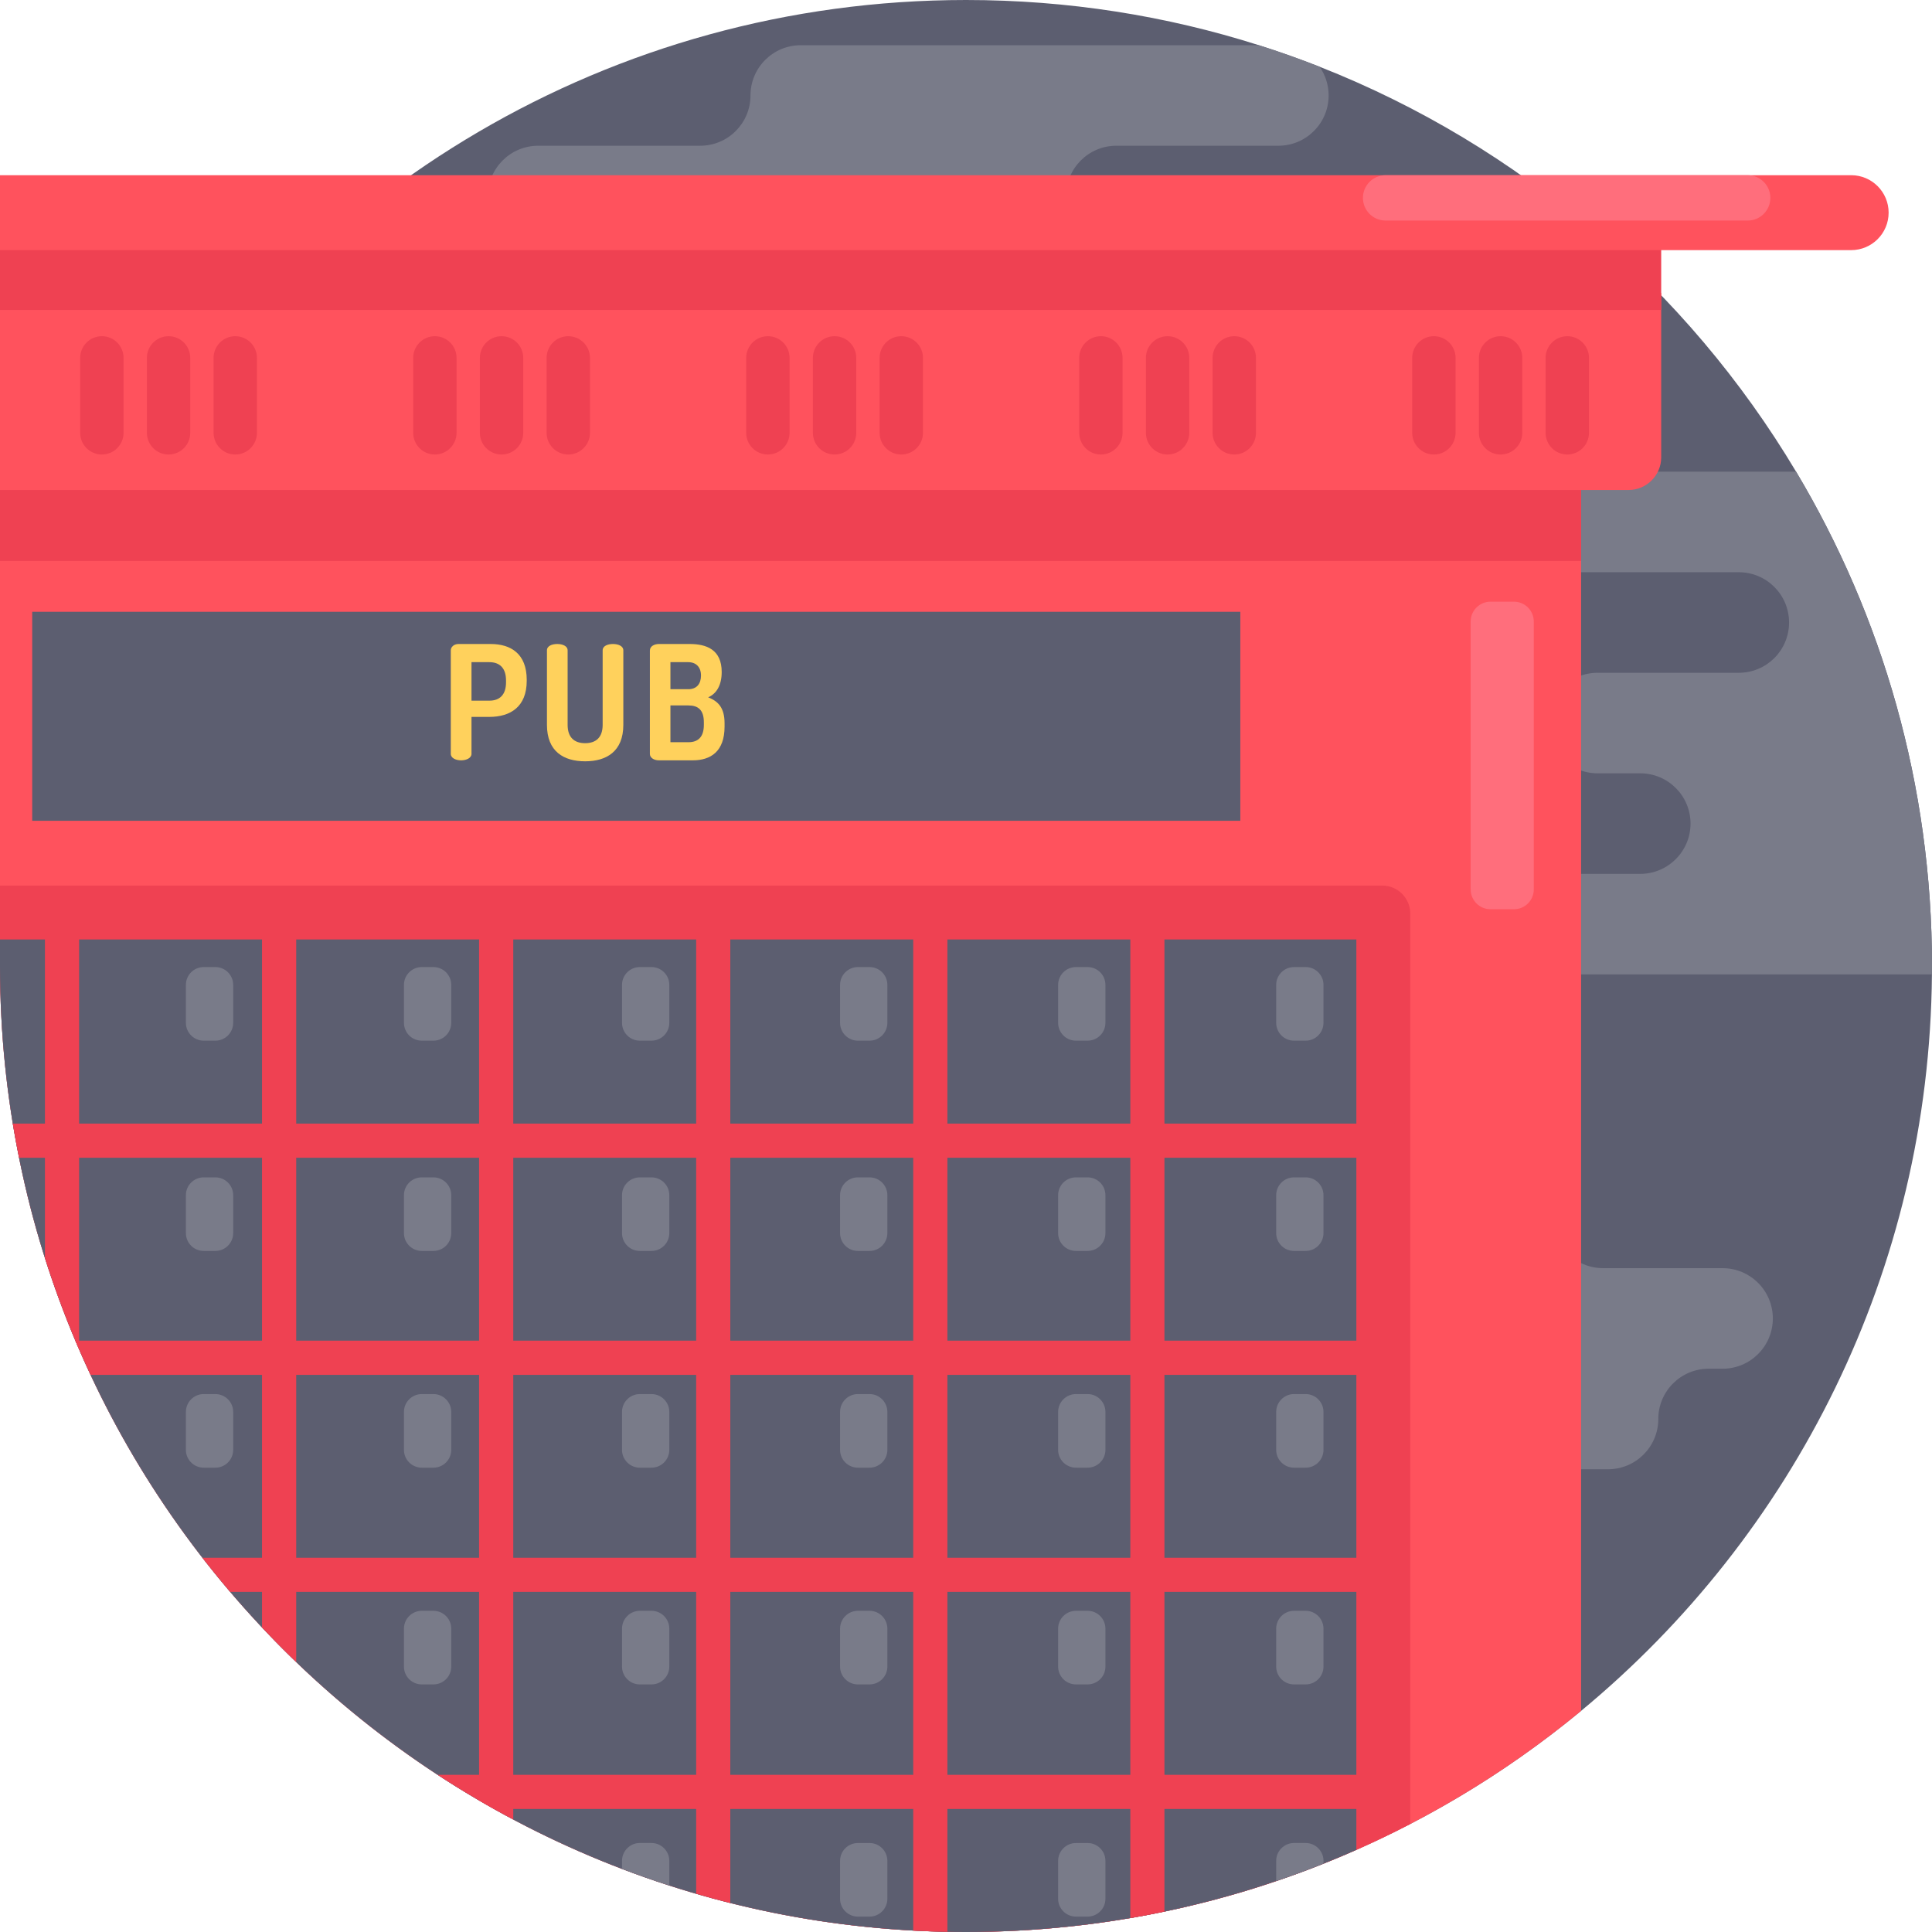 <svg width="60" height="60" viewBox="0 0 60 60" fill="none" xmlns="http://www.w3.org/2000/svg">
<g clip-path="url(#clip0)">
<path d="M60 30C60 30.087 60 30.174 59.998 30.261C59.92 39.467 55.696 47.682 49.102 53.133C46.718 55.104 44.023 56.715 41.103 57.877C40.619 58.07 40.129 58.251 39.633 58.418C38.505 58.801 37.347 59.118 36.163 59.365C35.812 59.44 35.458 59.506 35.103 59.568C33.445 59.852 31.739 60 30 60C29.807 60 29.614 59.998 29.422 59.994C29.067 59.987 28.713 59.975 28.361 59.954C26.412 59.85 24.513 59.56 22.68 59.1C22.324 59.01 21.97 58.915 21.62 58.812C21.341 58.731 21.061 58.645 20.786 58.556C20.29 58.397 19.8 58.224 19.316 58.039C18.154 57.597 17.027 57.084 15.939 56.505C15.738 56.4 15.539 56.291 15.34 56.179C15.185 56.093 15.031 56.004 14.878 55.914C14.44 55.659 14.012 55.395 13.589 55.118C12.017 54.088 10.546 52.915 9.198 51.616C8.835 51.267 8.481 50.908 8.137 50.541C7.798 50.181 7.468 49.813 7.149 49.438C6.854 49.091 6.566 48.737 6.285 48.377C4.929 46.627 3.759 44.724 2.812 42.697C2.689 42.436 2.572 42.174 2.457 41.908C2.417 41.818 2.378 41.727 2.34 41.635C1.989 40.799 1.673 39.943 1.396 39.07C1.074 38.053 0.805 37.014 0.592 35.955C0.521 35.605 0.456 35.251 0.398 34.894C0.136 33.303 0 31.666 0 30C0 24.474 1.494 19.296 4.102 14.85C9.31 5.966 18.958 0 30 0C33.17 0 36.225 0.491 39.093 1.403C39.732 1.605 40.362 1.83 40.983 2.073C47.196 4.52 52.396 8.978 55.779 14.648C58.46 19.139 60 24.389 60 30Z" fill="#5C5E70"/>
<path d="M60 30C60 30.087 60 30.174 59.998 30.261H46.194C45.763 30.261 45.372 30.086 45.091 29.803C44.808 29.521 44.633 29.131 44.633 28.7C44.633 27.838 45.332 27.139 46.194 27.139H50.94C51.371 27.139 51.762 26.963 52.043 26.68C52.326 26.399 52.501 26.008 52.501 25.577C52.501 24.715 51.802 24.016 50.94 24.016H49.615C49.184 24.016 48.793 23.841 48.512 23.558C48.229 23.277 48.054 22.886 48.054 22.455C48.054 21.593 48.753 20.894 49.615 20.894H54C54.431 20.894 54.822 20.719 55.105 20.436C55.386 20.154 55.561 19.764 55.561 19.333C55.561 18.469 54.862 17.771 54 17.771H44.372C43.51 17.771 42.811 17.072 42.811 16.21V16.209C42.811 15.347 43.51 14.648 44.372 14.648H55.779C58.459 19.139 60 24.389 60 30Z" fill="#797B89"/>
<path d="M48.226 37.823C48.226 36.961 47.527 36.262 46.664 36.262H33.508C32.645 36.262 31.946 36.961 31.946 37.823C31.946 38.685 32.645 39.384 33.508 39.384H37.763C38.626 39.384 39.324 40.083 39.324 40.946C39.324 41.808 38.625 42.507 37.763 42.507H37.329C36.467 42.507 35.768 43.206 35.768 44.068C35.768 44.93 36.467 45.629 37.329 45.629H49.939C50.801 45.629 51.5 44.93 51.5 44.068C51.5 43.206 52.2 42.507 53.062 42.507H53.495C54.358 42.507 55.057 41.808 55.057 40.946C55.057 40.083 54.358 39.384 53.495 39.384H49.787C48.925 39.385 48.226 38.685 48.226 37.823Z" fill="#797B89"/>
<path d="M43.69 9.21C43.69 10.073 42.991 10.772 42.129 10.772H27.297C26.866 10.772 26.475 10.597 26.192 10.314C25.91 10.032 25.735 9.641 25.735 9.21C25.735 8.348 25.036 7.648 24.174 7.648H16.715C16.284 7.648 15.893 7.473 15.61 7.192C15.329 6.909 15.153 6.518 15.153 6.087C15.153 5.225 15.851 4.526 16.715 4.526H21.745C22.176 4.526 22.568 4.351 22.849 4.069C23.132 3.786 23.307 3.396 23.307 2.965C23.307 2.103 24.005 1.404 24.868 1.404H39.093C39.732 1.606 40.362 1.83 40.983 2.074C41.158 2.326 41.262 2.633 41.262 2.965C41.262 3.827 40.563 4.526 39.701 4.526H34.669C33.807 4.526 33.108 5.225 33.108 6.087C33.108 6.951 33.807 7.648 34.669 7.648H42.129C42.56 7.648 42.95 7.824 43.232 8.105C43.515 8.388 43.69 8.779 43.69 9.21Z" fill="#797B89"/>
<path d="M49.102 14.85V53.133C47.47 54.482 45.692 55.663 43.797 56.646C39.666 58.789 34.975 60 30 60C13.432 60 0 46.568 0 30V14.85H49.102Z" fill="#FF525D"/>
<path d="M49.102 14.849H0V17.421H49.102V14.849Z" fill="#EF4152"/>
<path d="M50.576 15.217H0V9.094H51.59V14.204C51.59 14.763 51.136 15.217 50.576 15.217Z" fill="#FF525D"/>
<path d="M51.59 7.013H0V9.625H51.59V7.013Z" fill="#EF4152"/>
<path d="M57.49 7.768H0V5.441H57.49C58.132 5.441 58.653 5.962 58.653 6.604C58.653 7.247 58.132 7.768 57.49 7.768Z" fill="#FF525D"/>
<path d="M38.519 19H1V25.49H38.519V19Z" fill="#5C5E70"/>
<path d="M14 20.198C14 20.094 14.094 20 14.242 20H15.236C15.864 20 16.358 20.302 16.358 21.112V21.142C16.358 21.953 15.849 22.264 15.196 22.264H14.643V23.411C14.643 23.544 14.479 23.613 14.321 23.613C14.158 23.613 14 23.544 14 23.411V20.198H14ZM14.643 20.564V21.76H15.196C15.518 21.76 15.715 21.577 15.715 21.191V21.132C15.715 20.747 15.518 20.564 15.196 20.564H14.643Z" fill="#FFD15C"/>
<path d="M18.716 20.198C18.716 20.059 18.874 20 19.037 20C19.195 20 19.358 20.059 19.358 20.198V22.511C19.358 23.337 18.834 23.643 18.172 23.643C17.505 23.643 16.986 23.337 16.986 22.511V20.198C16.986 20.059 17.144 20 17.307 20C17.465 20 17.628 20.059 17.628 20.198V22.511C17.628 22.897 17.831 23.08 18.172 23.08C18.513 23.08 18.716 22.897 18.716 22.511V20.198Z" fill="#FFD15C"/>
<path d="M20.183 20.203C20.183 20.069 20.322 20 20.465 20H21.419C21.933 20 22.413 20.168 22.413 20.87C22.413 21.276 22.255 21.542 21.993 21.656C22.294 21.775 22.502 21.968 22.502 22.462V22.566C22.502 23.337 22.072 23.613 21.513 23.613H20.465C20.292 23.613 20.183 23.52 20.183 23.416V20.203V20.203V20.203ZM20.821 21.404H21.375C21.642 21.404 21.77 21.231 21.77 20.979C21.77 20.722 21.622 20.564 21.37 20.564H20.821V21.404ZM21.38 23.05C21.681 23.05 21.859 22.887 21.859 22.511V22.432C21.859 22.047 21.681 21.908 21.38 21.908H20.821V23.05H21.38V23.05Z" fill="#FFD15C"/>
<path d="M48.674 14.115C48.302 14.115 48 13.813 48 13.441V11.115C48 10.743 48.302 10.441 48.674 10.441C49.045 10.441 49.347 10.743 49.347 11.115V13.441C49.347 13.813 49.045 14.115 48.674 14.115Z" fill="#EF4152"/>
<path d="M44.531 14.115C44.159 14.115 43.857 13.813 43.857 13.441V11.115C43.857 10.743 44.159 10.441 44.531 10.441C44.903 10.441 45.204 10.743 45.204 11.115V13.441C45.204 13.813 44.903 14.115 44.531 14.115Z" fill="#EF4152"/>
<path d="M46.602 14.115C46.23 14.115 45.929 13.813 45.929 13.441V11.115C45.929 10.743 46.23 10.441 46.602 10.441C46.974 10.441 47.276 10.743 47.276 11.115V13.441C47.276 13.813 46.974 14.115 46.602 14.115Z" fill="#EF4152"/>
<path d="M38.332 14.115C37.96 14.115 37.658 13.813 37.658 13.441V11.115C37.658 10.743 37.96 10.441 38.332 10.441C38.704 10.441 39.005 10.743 39.005 11.115V13.441C39.005 13.813 38.704 14.115 38.332 14.115Z" fill="#EF4152"/>
<path d="M34.189 14.115C33.817 14.115 33.516 13.813 33.516 13.441V11.115C33.516 10.743 33.817 10.441 34.189 10.441C34.561 10.441 34.862 10.743 34.862 11.115V13.441C34.862 13.813 34.561 14.115 34.189 14.115Z" fill="#EF4152"/>
<path d="M36.26 14.115C35.888 14.115 35.587 13.813 35.587 13.441V11.115C35.587 10.743 35.888 10.441 36.26 10.441C36.632 10.441 36.934 10.743 36.934 11.115V13.441C36.934 13.813 36.632 14.115 36.26 14.115Z" fill="#EF4152"/>
<path d="M27.99 14.115C27.618 14.115 27.317 13.813 27.317 13.441V11.115C27.317 10.743 27.618 10.441 27.99 10.441C28.362 10.441 28.664 10.743 28.664 11.115V13.441C28.664 13.813 28.362 14.115 27.99 14.115Z" fill="#EF4152"/>
<path d="M23.847 14.115C23.475 14.115 23.174 13.813 23.174 13.441V11.115C23.174 10.743 23.475 10.441 23.847 10.441C24.219 10.441 24.521 10.743 24.521 11.115V13.441C24.521 13.813 24.219 14.115 23.847 14.115Z" fill="#EF4152"/>
<path d="M25.919 14.115C25.547 14.115 25.245 13.813 25.245 13.441V11.115C25.245 10.743 25.547 10.441 25.919 10.441C26.291 10.441 26.592 10.743 26.592 11.115V13.441C26.592 13.813 26.291 14.115 25.919 14.115Z" fill="#EF4152"/>
<path d="M17.648 14.115C17.276 14.115 16.975 13.813 16.975 13.441V11.115C16.975 10.743 17.276 10.441 17.648 10.441C18.02 10.441 18.322 10.743 18.322 11.115V13.441C18.322 13.813 18.02 14.115 17.648 14.115Z" fill="#EF4152"/>
<path d="M13.505 14.115C13.133 14.115 12.832 13.813 12.832 13.441V11.115C12.832 10.743 13.133 10.441 13.505 10.441C13.877 10.441 14.179 10.743 14.179 11.115V13.441C14.179 13.813 13.877 14.115 13.505 14.115Z" fill="#EF4152"/>
<path d="M15.577 14.115C15.205 14.115 14.903 13.813 14.903 13.441V11.115C14.903 10.743 15.205 10.441 15.577 10.441C15.949 10.441 16.25 10.743 16.25 11.115V13.441C16.25 13.813 15.949 14.115 15.577 14.115Z" fill="#EF4152"/>
<path d="M7.307 14.115C6.935 14.115 6.633 13.813 6.633 13.441V11.115C6.633 10.743 6.935 10.441 7.307 10.441C7.678 10.441 7.98 10.743 7.98 11.115V13.441C7.98 13.813 7.678 14.115 7.307 14.115Z" fill="#EF4152"/>
<path d="M3.164 14.115C2.792 14.115 2.49 13.813 2.49 13.441V11.115C2.49 10.743 2.792 10.441 3.164 10.441C3.536 10.441 3.837 10.743 3.837 11.115V13.441C3.837 13.813 3.536 14.115 3.164 14.115Z" fill="#EF4152"/>
<path d="M5.235 14.115C4.863 14.115 4.562 13.813 4.562 13.441V11.115C4.562 10.743 4.863 10.441 5.235 10.441C5.607 10.441 5.908 10.743 5.908 11.115V13.441C5.908 13.813 5.607 14.115 5.235 14.115Z" fill="#EF4152"/>
<path d="M43.797 28.372V56.646C43.248 56.93 42.69 57.198 42.123 57.449C38.384 59.103 34.244 60.016 29.887 59.999C13.323 59.938 0 46.322 0 29.759V27.502H42.926C43.407 27.502 43.797 27.892 43.797 28.372Z" fill="#EF4152"/>
<path d="M42.123 29.176V57.449C38.416 59.089 34.315 60 30 60C13.432 60 0 46.568 0 30V29.176H42.123Z" fill="#5C5E70"/>
<path d="M36.163 28.156V59.365C35.812 59.44 35.458 59.506 35.103 59.568V28.156H36.163Z" fill="#EF4152"/>
<path d="M29.422 28.156V59.994C29.067 59.987 28.713 59.975 28.361 59.955V28.156H29.422Z" fill="#EF4152"/>
<path d="M22.68 28.156V59.1C22.324 59.01 21.97 58.915 21.62 58.812V28.156H22.68Z" fill="#EF4152"/>
<path d="M15.94 28.156V56.505C15.739 56.4 15.539 56.291 15.341 56.179C15.185 56.092 15.031 56.004 14.878 55.914V28.156H15.94Z" fill="#EF4152"/>
<path d="M9.199 28.156V51.616C8.835 51.267 8.481 50.908 8.137 50.541V28.156H9.199Z" fill="#EF4152"/>
<path d="M2.457 28.156V41.908C2.418 41.818 2.378 41.727 2.34 41.635C1.989 40.799 1.673 39.943 1.396 39.07V28.156H2.457Z" fill="#EF4152"/>
<path d="M43.307 55.118V56.179H15.341C14.744 55.845 14.16 55.491 13.59 55.118H43.307Z" fill="#EF4152"/>
<path d="M43.307 48.377V49.437H7.149C6.854 49.091 6.566 48.737 6.286 48.377H43.307Z" fill="#EF4152"/>
<path d="M43.307 41.635V42.697H2.812C2.648 42.346 2.491 41.992 2.34 41.635H43.307Z" fill="#EF4152"/>
<path d="M43.307 34.894V35.955H0.592C0.521 35.604 0.456 35.251 0.398 34.894H43.307Z" fill="#EF4152"/>
<path d="M40.548 32.319H40.187C39.881 32.319 39.633 32.071 39.633 31.764V30.587C39.633 30.281 39.881 30.033 40.187 30.033H40.548C40.854 30.033 41.102 30.281 41.102 30.587V31.764C41.102 32.071 40.854 32.319 40.548 32.319Z" fill="#797B89"/>
<path d="M27.004 32.319H26.643C26.337 32.319 26.089 32.071 26.089 31.764V30.587C26.089 30.281 26.337 30.033 26.643 30.033H27.004C27.31 30.033 27.558 30.281 27.558 30.587V31.764C27.558 32.071 27.31 32.319 27.004 32.319Z" fill="#797B89"/>
<path d="M13.46 32.319H13.099C12.793 32.319 12.545 32.071 12.545 31.764V30.587C12.545 30.281 12.793 30.033 13.099 30.033H13.46C13.766 30.033 14.014 30.281 14.014 30.587V31.764C14.014 32.071 13.766 32.319 13.46 32.319Z" fill="#797B89"/>
<path d="M33.776 32.319H33.415C33.109 32.319 32.861 32.071 32.861 31.764V30.587C32.861 30.281 33.109 30.033 33.415 30.033H33.776C34.082 30.033 34.33 30.281 34.33 30.587V31.764C34.33 32.071 34.082 32.319 33.776 32.319Z" fill="#797B89"/>
<path d="M20.232 32.319H19.871C19.565 32.319 19.317 32.071 19.317 31.764V30.587C19.317 30.281 19.565 30.033 19.871 30.033H20.232C20.538 30.033 20.786 30.281 20.786 30.587V31.764C20.786 32.071 20.538 32.319 20.232 32.319Z" fill="#797B89"/>
<path d="M6.688 32.319H6.327C6.021 32.319 5.773 32.071 5.773 31.764V30.587C5.773 30.281 6.021 30.033 6.327 30.033H6.688C6.994 30.033 7.242 30.281 7.242 30.587V31.764C7.242 32.071 6.994 32.319 6.688 32.319Z" fill="#797B89"/>
<path d="M40.548 45.58H40.187C39.881 45.58 39.633 45.332 39.633 45.026V43.849C39.633 43.543 39.881 43.294 40.187 43.294H40.548C40.854 43.294 41.102 43.543 41.102 43.849V45.026C41.102 45.332 40.854 45.58 40.548 45.58Z" fill="#797B89"/>
<path d="M27.004 45.58H26.643C26.337 45.58 26.089 45.332 26.089 45.026V43.849C26.089 43.543 26.337 43.294 26.643 43.294H27.004C27.31 43.294 27.558 43.543 27.558 43.849V45.026C27.558 45.332 27.31 45.58 27.004 45.58Z" fill="#797B89"/>
<path d="M13.46 45.58H13.099C12.793 45.58 12.545 45.332 12.545 45.026V43.849C12.545 43.543 12.793 43.294 13.099 43.294H13.46C13.766 43.294 14.014 43.543 14.014 43.849V45.026C14.014 45.332 13.766 45.58 13.46 45.58Z" fill="#797B89"/>
<path d="M33.776 45.58H33.415C33.109 45.58 32.861 45.332 32.861 45.026V43.849C32.861 43.543 33.109 43.294 33.415 43.294H33.776C34.082 43.294 34.33 43.543 34.33 43.849V45.026C34.33 45.332 34.082 45.58 33.776 45.58Z" fill="#797B89"/>
<path d="M20.232 45.58H19.871C19.565 45.58 19.317 45.332 19.317 45.026V43.849C19.317 43.543 19.565 43.294 19.871 43.294H20.232C20.538 43.294 20.786 43.543 20.786 43.849V45.026C20.786 45.332 20.538 45.58 20.232 45.58Z" fill="#797B89"/>
<path d="M6.688 45.58H6.327C6.021 45.58 5.773 45.332 5.773 45.026V43.849C5.773 43.543 6.021 43.294 6.327 43.294H6.688C6.994 43.294 7.242 43.543 7.242 43.849V45.026C7.242 45.332 6.994 45.58 6.688 45.58Z" fill="#797B89"/>
<path d="M40.548 52.311H40.187C39.881 52.311 39.633 52.063 39.633 51.757V50.58C39.633 50.274 39.881 50.025 40.187 50.025H40.548C40.854 50.025 41.102 50.274 41.102 50.58V51.757C41.102 52.063 40.854 52.311 40.548 52.311Z" fill="#797B89"/>
<path d="M27.004 52.311H26.643C26.337 52.311 26.089 52.063 26.089 51.757V50.58C26.089 50.274 26.337 50.025 26.643 50.025H27.004C27.31 50.025 27.558 50.274 27.558 50.58V51.757C27.558 52.063 27.31 52.311 27.004 52.311Z" fill="#797B89"/>
<path d="M13.46 52.311H13.099C12.793 52.311 12.545 52.063 12.545 51.757V50.58C12.545 50.274 12.793 50.025 13.099 50.025H13.46C13.766 50.025 14.014 50.274 14.014 50.58V51.757C14.014 52.063 13.766 52.311 13.46 52.311Z" fill="#797B89"/>
<path d="M33.776 52.311H33.415C33.109 52.311 32.861 52.063 32.861 51.757V50.58C32.861 50.274 33.109 50.025 33.415 50.025H33.776C34.082 50.025 34.33 50.274 34.33 50.58V51.757C34.33 52.063 34.082 52.311 33.776 52.311Z" fill="#797B89"/>
<path d="M20.232 52.311H19.871C19.565 52.311 19.317 52.063 19.317 51.757V50.58C19.317 50.274 19.565 50.025 19.871 50.025H20.232C20.538 50.025 20.786 50.274 20.786 50.58V51.757C20.786 52.063 20.538 52.311 20.232 52.311Z" fill="#797B89"/>
<path d="M41.103 57.791V57.877C40.619 58.07 40.129 58.251 39.633 58.418V57.791C39.633 57.485 39.881 57.236 40.187 57.236H40.548C40.854 57.236 41.103 57.485 41.103 57.791Z" fill="#797B89"/>
<path d="M27.004 59.522H26.643C26.337 59.522 26.089 59.274 26.089 58.968V57.791C26.089 57.485 26.337 57.237 26.643 57.237H27.004C27.31 57.237 27.558 57.485 27.558 57.791V58.968C27.558 59.274 27.31 59.522 27.004 59.522Z" fill="#797B89"/>
<path d="M33.776 59.522H33.415C33.109 59.522 32.861 59.274 32.861 58.968V57.791C32.861 57.485 33.109 57.237 33.415 57.237H33.776C34.082 57.237 34.33 57.485 34.33 57.791V58.968C34.33 59.274 34.082 59.522 33.776 59.522Z" fill="#797B89"/>
<path d="M20.786 57.791V58.556C20.29 58.397 19.8 58.224 19.317 58.039V57.791C19.317 57.485 19.565 57.236 19.871 57.236H20.231C20.537 57.236 20.786 57.485 20.786 57.791Z" fill="#797B89"/>
<path d="M40.548 38.849H40.187C39.881 38.849 39.633 38.601 39.633 38.295V37.118C39.633 36.812 39.881 36.564 40.187 36.564H40.548C40.854 36.564 41.102 36.812 41.102 37.118V38.295C41.102 38.601 40.854 38.849 40.548 38.849Z" fill="#797B89"/>
<path d="M27.004 38.849H26.643C26.337 38.849 26.089 38.601 26.089 38.295V37.118C26.089 36.812 26.337 36.564 26.643 36.564H27.004C27.31 36.564 27.558 36.812 27.558 37.118V38.295C27.558 38.601 27.31 38.849 27.004 38.849Z" fill="#797B89"/>
<path d="M13.46 38.849H13.099C12.793 38.849 12.545 38.601 12.545 38.295V37.118C12.545 36.812 12.793 36.564 13.099 36.564H13.46C13.766 36.564 14.014 36.812 14.014 37.118V38.295C14.014 38.601 13.766 38.849 13.46 38.849Z" fill="#797B89"/>
<path d="M33.776 38.849H33.415C33.109 38.849 32.861 38.601 32.861 38.295V37.118C32.861 36.812 33.109 36.564 33.415 36.564H33.776C34.082 36.564 34.33 36.812 34.33 37.118V38.295C34.33 38.601 34.082 38.849 33.776 38.849Z" fill="#797B89"/>
<path d="M20.232 38.849H19.871C19.565 38.849 19.317 38.601 19.317 38.295V37.118C19.317 36.812 19.565 36.564 19.871 36.564H20.232C20.538 36.564 20.786 36.812 20.786 37.118V38.295C20.786 38.601 20.538 38.849 20.232 38.849Z" fill="#797B89"/>
<path d="M6.688 38.849H6.327C6.021 38.849 5.773 38.601 5.773 38.295V37.118C5.773 36.812 6.021 36.564 6.327 36.564H6.688C6.994 36.564 7.242 36.812 7.242 37.118V38.295C7.242 38.601 6.994 38.849 6.688 38.849Z" fill="#797B89"/>
<path d="M43.031 6.85H54.276C54.664 6.85 54.98 6.534 54.98 6.145C54.98 5.757 54.664 5.441 54.276 5.441H43.031C42.642 5.441 42.327 5.757 42.327 6.145C42.327 6.534 42.642 6.85 43.031 6.85Z" fill="#FF6E7C"/>
<path d="M47.017 28.237H46.289C45.949 28.237 45.673 27.962 45.673 27.622V19.301C45.673 18.962 45.949 18.686 46.289 18.686H47.017C47.357 18.686 47.633 18.962 47.633 19.301V27.622C47.633 27.962 47.357 28.237 47.017 28.237Z" fill="#FF6E7C"/>
</g>
<defs>
<clipPath id="clip0">
<rect width="60" height="60" fill="white"/>
</clipPath>
</defs>
</svg>

